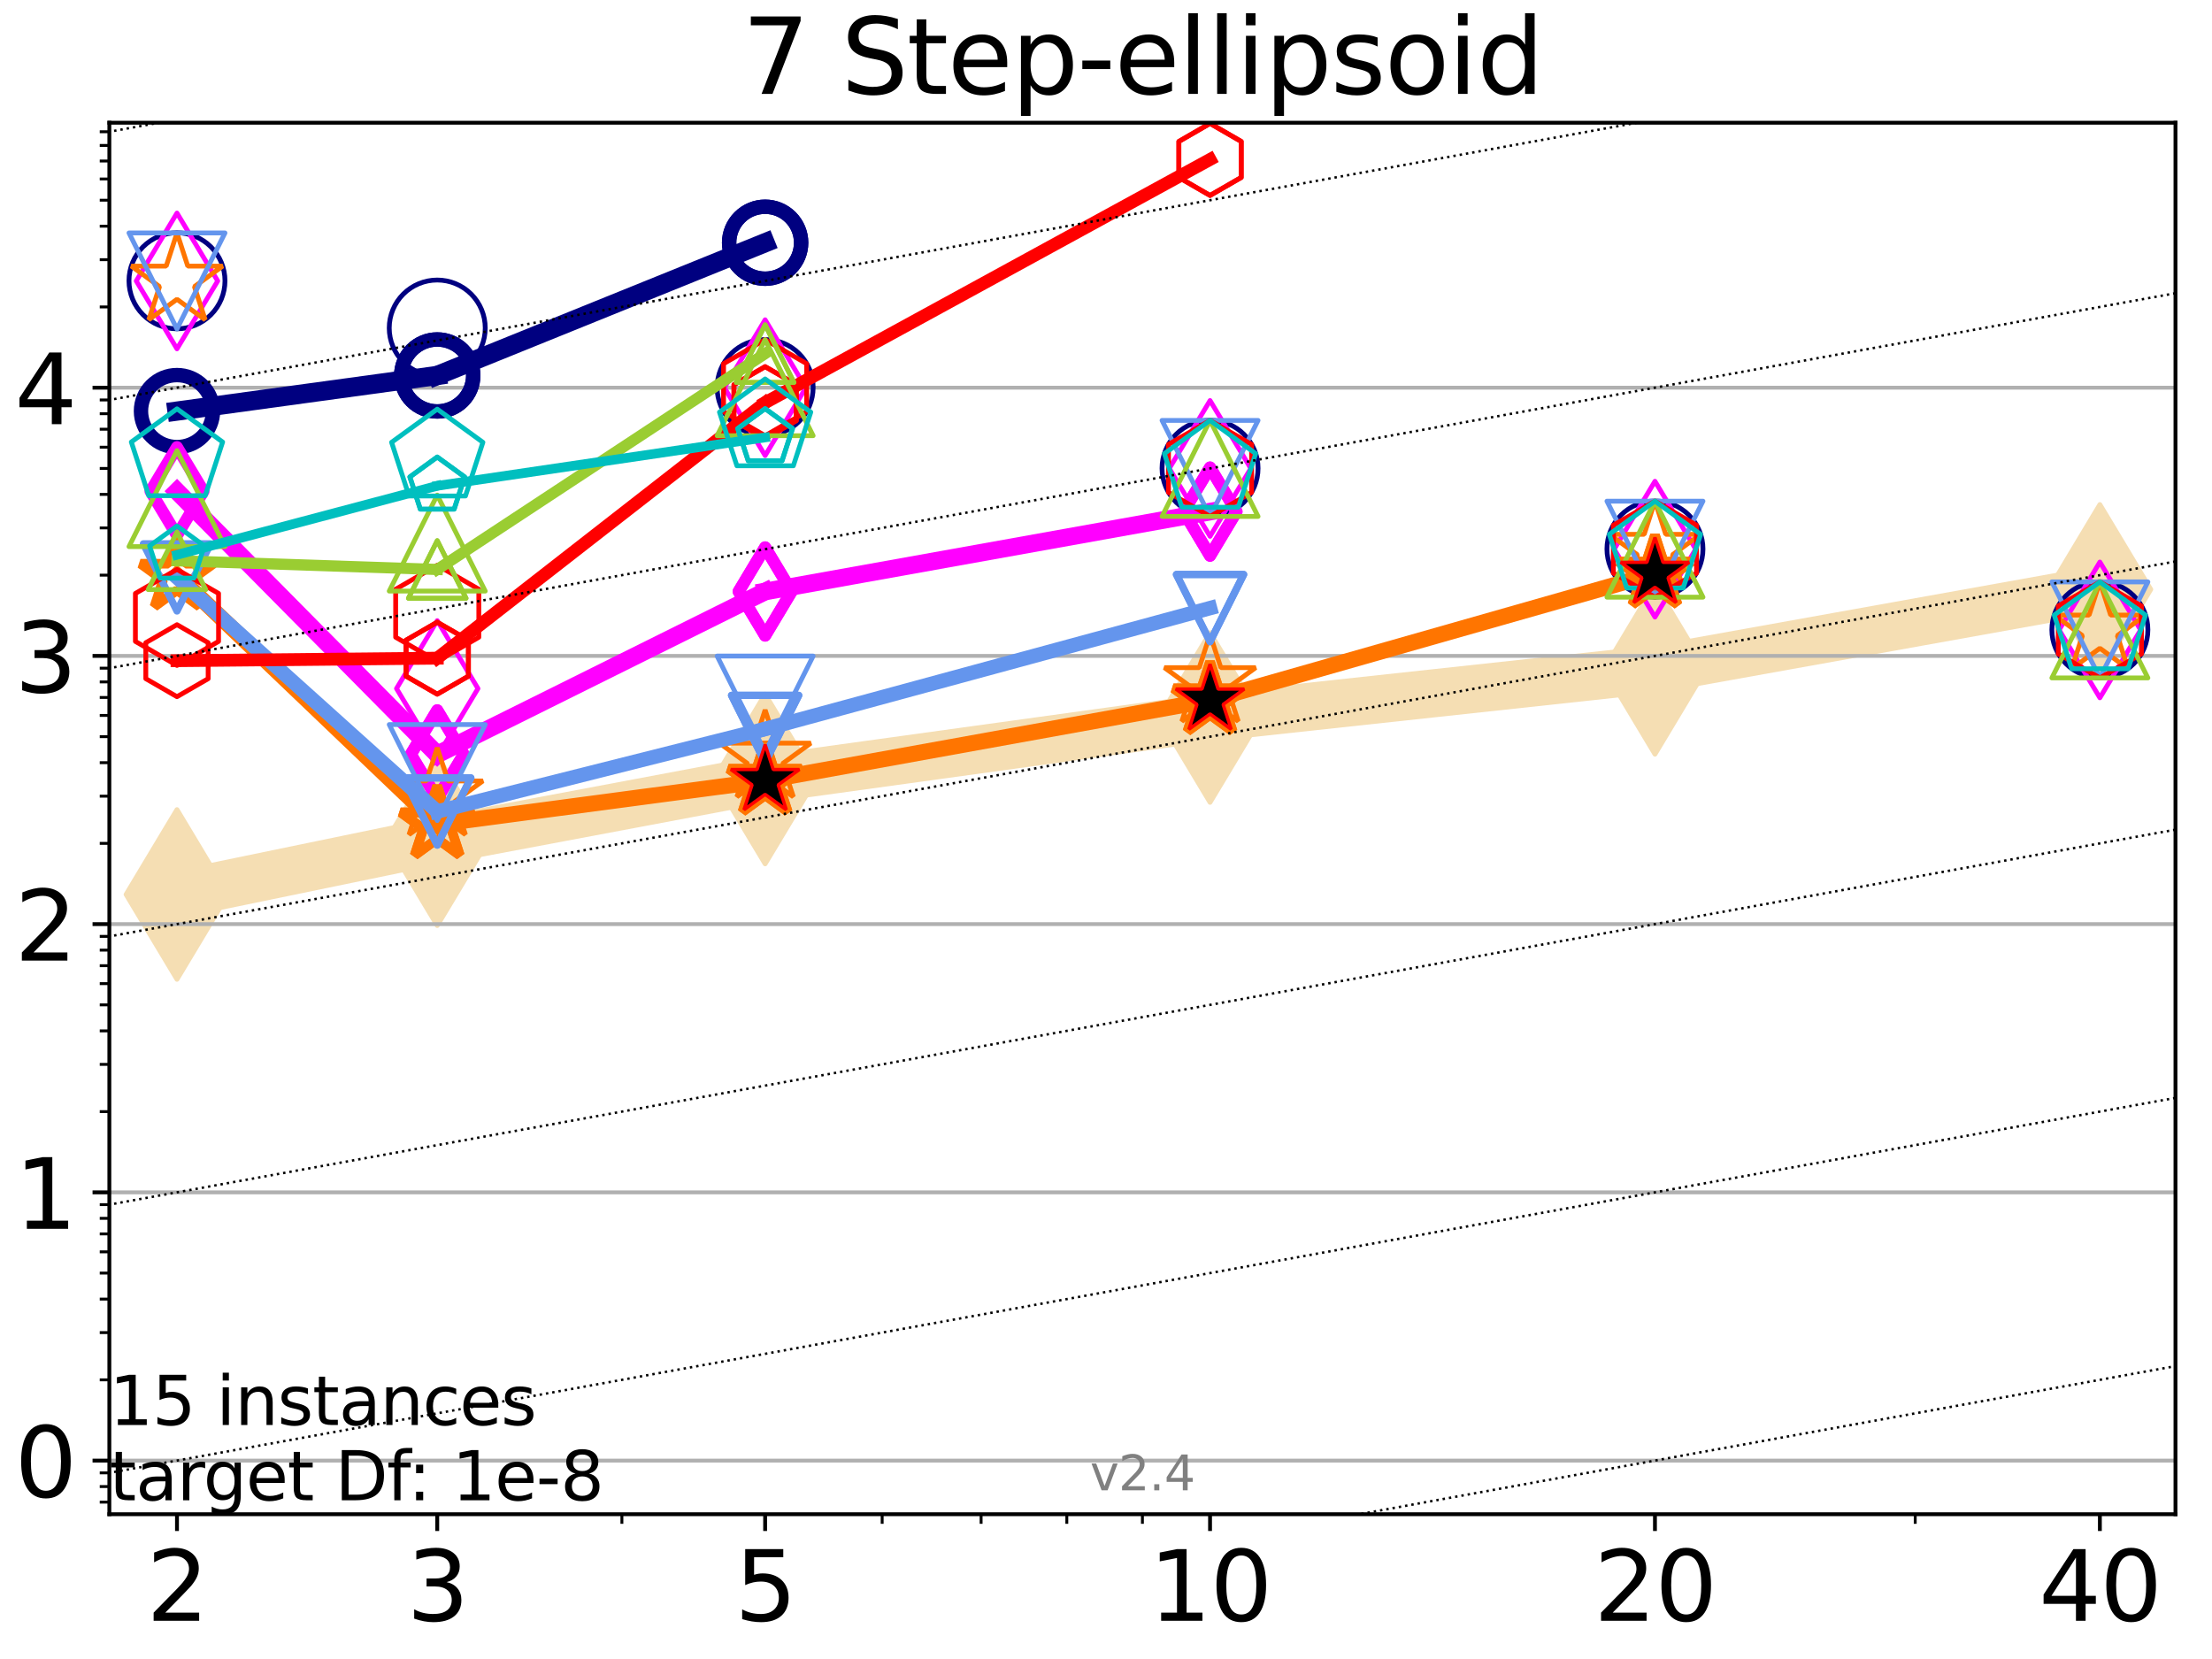<?xml version="1.0" encoding="utf-8" standalone="no"?>
<!DOCTYPE svg PUBLIC "-//W3C//DTD SVG 1.1//EN"
  "http://www.w3.org/Graphics/SVG/1.1/DTD/svg11.dtd">
<svg height="345.6pt" version="1.1" viewBox="0 0 460.8 345.6" width="460.8pt" xmlns="http://www.w3.org/2000/svg" xmlns:xlink="http://www.w3.org/1999/xlink">
 <defs>
  <style type="text/css">*{stroke-linecap:butt;stroke-linejoin:round;}</style>
 </defs>
 <g id="figure_1">
  <g id="patch_1">
   <path d="M 0 345.6 
L 460.8 345.6 
L 460.8 0 
L 0 0 
z
" style="fill:#ffffff;"/>
  </g>
  <g id="axes_1">
   <g id="patch_2">
    <path d="M 22.78 315.44 
L 453.192 315.44 
L 453.192 25.56 
L 22.78 25.56 
z
" style="fill:#ffffff;"/>
   </g>
   <g id="line2d_1">
    <path clip-path="url(#p36bd427802)" d="M 36.868 186.334 
L 91.085 175.133 
L 159.39 162.28 
L 252.074 149.47 
L 344.758 139.434 
L 437.443 122.782 
" style="fill:none;stroke:#f5deb3;stroke-linecap:square;stroke-width:10;"/>
    <defs>
     <path d="M 0 17.678 
L 10.607 0 
L 0 -17.678 
L -10.607 0 
z
" id="mf44d9abe3f" style="stroke:#f5deb3;stroke-linejoin:miter;"/>
    </defs>
    <g clip-path="url(#p36bd427802)">
     <use style="fill:#f5deb3;stroke:#f5deb3;stroke-linejoin:miter;" x="36.868" xlink:href="#mf44d9abe3f" y="186.334"/>
     <use style="fill:#f5deb3;stroke:#f5deb3;stroke-linejoin:miter;" x="91.085" xlink:href="#mf44d9abe3f" y="175.133"/>
     <use style="fill:#f5deb3;stroke:#f5deb3;stroke-linejoin:miter;" x="159.39" xlink:href="#mf44d9abe3f" y="162.28"/>
     <use style="fill:#f5deb3;stroke:#f5deb3;stroke-linejoin:miter;" x="252.074" xlink:href="#mf44d9abe3f" y="149.47"/>
     <use style="fill:#f5deb3;stroke:#f5deb3;stroke-linejoin:miter;" x="344.758" xlink:href="#mf44d9abe3f" y="139.434"/>
     <use style="fill:#f5deb3;stroke:#f5deb3;stroke-linejoin:miter;" x="437.443" xlink:href="#mf44d9abe3f" y="122.782"/>
    </g>
   </g>
   <g id="matplotlib.axis_1">
    <g id="xtick_1">
     <g id="line2d_2">
      <defs>
       <path d="M 0 0 
L 0 3.5 
" id="m2dd25ba9e4" style="stroke:#000000;stroke-width:0.8;"/>
      </defs>
      <g>
       <use style="stroke:#000000;stroke-width:0.8;" x="36.868" xlink:href="#m2dd25ba9e4" y="315.44"/>
      </g>
     </g>
     <g id="text_1">
      <!-- 2 -->
      <g transform="translate(30.506 337.637)scale(0.2 -0.2)">
       <defs>
        <path d="M 1228 531 
L 3431 531 
L 3431 0 
L 469 0 
L 469 531 
Q 828 903 1448 1529 
Q 2069 2156 2228 2338 
Q 2531 2678 2651 2914 
Q 2772 3150 2772 3378 
Q 2772 3750 2511 3984 
Q 2250 4219 1831 4219 
Q 1534 4219 1204 4116 
Q 875 4013 500 3803 
L 500 4441 
Q 881 4594 1212 4672 
Q 1544 4750 1819 4750 
Q 2544 4750 2975 4387 
Q 3406 4025 3406 3419 
Q 3406 3131 3298 2873 
Q 3191 2616 2906 2266 
Q 2828 2175 2409 1742 
Q 1991 1309 1228 531 
z
" id="DejaVuSans-32" transform="scale(0.016)"/>
       </defs>
       <use xlink:href="#DejaVuSans-32"/>
      </g>
     </g>
    </g>
    <g id="xtick_2">
     <g id="line2d_3">
      <g>
       <use style="stroke:#000000;stroke-width:0.8;" x="91.085" xlink:href="#m2dd25ba9e4" y="315.44"/>
      </g>
     </g>
     <g id="text_2">
      <!-- 3 -->
      <g transform="translate(84.723 337.637)scale(0.2 -0.2)">
       <defs>
        <path d="M 2597 2516 
Q 3050 2419 3304 2112 
Q 3559 1806 3559 1356 
Q 3559 666 3084 287 
Q 2609 -91 1734 -91 
Q 1441 -91 1130 -33 
Q 819 25 488 141 
L 488 750 
Q 750 597 1062 519 
Q 1375 441 1716 441 
Q 2309 441 2620 675 
Q 2931 909 2931 1356 
Q 2931 1769 2642 2001 
Q 2353 2234 1838 2234 
L 1294 2234 
L 1294 2753 
L 1863 2753 
Q 2328 2753 2575 2939 
Q 2822 3125 2822 3475 
Q 2822 3834 2567 4026 
Q 2313 4219 1838 4219 
Q 1578 4219 1281 4162 
Q 984 4106 628 3988 
L 628 4550 
Q 988 4650 1302 4700 
Q 1616 4750 1894 4750 
Q 2613 4750 3031 4423 
Q 3450 4097 3450 3541 
Q 3450 3153 3228 2886 
Q 3006 2619 2597 2516 
z
" id="DejaVuSans-33" transform="scale(0.016)"/>
       </defs>
       <use xlink:href="#DejaVuSans-33"/>
      </g>
     </g>
    </g>
    <g id="xtick_3">
     <g id="line2d_4">
      <g>
       <use style="stroke:#000000;stroke-width:0.8;" x="159.39" xlink:href="#m2dd25ba9e4" y="315.44"/>
      </g>
     </g>
     <g id="text_3">
      <!-- 5 -->
      <g transform="translate(153.028 337.637)scale(0.2 -0.2)">
       <defs>
        <path d="M 691 4666 
L 3169 4666 
L 3169 4134 
L 1269 4134 
L 1269 2991 
Q 1406 3038 1543 3061 
Q 1681 3084 1819 3084 
Q 2600 3084 3056 2656 
Q 3513 2228 3513 1497 
Q 3513 744 3044 326 
Q 2575 -91 1722 -91 
Q 1428 -91 1123 -41 
Q 819 9 494 109 
L 494 744 
Q 775 591 1075 516 
Q 1375 441 1709 441 
Q 2250 441 2565 725 
Q 2881 1009 2881 1497 
Q 2881 1984 2565 2268 
Q 2250 2553 1709 2553 
Q 1456 2553 1204 2497 
Q 953 2441 691 2322 
L 691 4666 
z
" id="DejaVuSans-35" transform="scale(0.016)"/>
       </defs>
       <use xlink:href="#DejaVuSans-35"/>
      </g>
     </g>
    </g>
    <g id="xtick_4">
     <g id="line2d_5">
      <g>
       <use style="stroke:#000000;stroke-width:0.8;" x="252.074" xlink:href="#m2dd25ba9e4" y="315.44"/>
      </g>
     </g>
     <g id="text_4">
      <!-- 10 -->
      <g transform="translate(239.349 337.637)scale(0.2 -0.2)">
       <defs>
        <path d="M 794 531 
L 1825 531 
L 1825 4091 
L 703 3866 
L 703 4441 
L 1819 4666 
L 2450 4666 
L 2450 531 
L 3481 531 
L 3481 0 
L 794 0 
L 794 531 
z
" id="DejaVuSans-31" transform="scale(0.016)"/>
        <path d="M 2034 4250 
Q 1547 4250 1301 3770 
Q 1056 3291 1056 2328 
Q 1056 1369 1301 889 
Q 1547 409 2034 409 
Q 2525 409 2770 889 
Q 3016 1369 3016 2328 
Q 3016 3291 2770 3770 
Q 2525 4250 2034 4250 
z
M 2034 4750 
Q 2819 4750 3233 4129 
Q 3647 3509 3647 2328 
Q 3647 1150 3233 529 
Q 2819 -91 2034 -91 
Q 1250 -91 836 529 
Q 422 1150 422 2328 
Q 422 3509 836 4129 
Q 1250 4750 2034 4750 
z
" id="DejaVuSans-30" transform="scale(0.016)"/>
       </defs>
       <use xlink:href="#DejaVuSans-31"/>
       <use x="63.623" xlink:href="#DejaVuSans-30"/>
      </g>
     </g>
    </g>
    <g id="xtick_5">
     <g id="line2d_6">
      <g>
       <use style="stroke:#000000;stroke-width:0.8;" x="344.758" xlink:href="#m2dd25ba9e4" y="315.44"/>
      </g>
     </g>
     <g id="text_5">
      <!-- 20 -->
      <g transform="translate(332.033 337.637)scale(0.2 -0.2)">
       <use xlink:href="#DejaVuSans-32"/>
       <use x="63.623" xlink:href="#DejaVuSans-30"/>
      </g>
     </g>
    </g>
    <g id="xtick_6">
     <g id="line2d_7">
      <g>
       <use style="stroke:#000000;stroke-width:0.8;" x="437.443" xlink:href="#m2dd25ba9e4" y="315.44"/>
      </g>
     </g>
     <g id="text_6">
      <!-- 40 -->
      <g transform="translate(424.718 337.637)scale(0.2 -0.2)">
       <defs>
        <path d="M 2419 4116 
L 825 1625 
L 2419 1625 
L 2419 4116 
z
M 2253 4666 
L 3047 4666 
L 3047 1625 
L 3713 1625 
L 3713 1100 
L 3047 1100 
L 3047 0 
L 2419 0 
L 2419 1100 
L 313 1100 
L 313 1709 
L 2253 4666 
z
" id="DejaVuSans-34" transform="scale(0.016)"/>
       </defs>
       <use xlink:href="#DejaVuSans-34"/>
       <use x="63.623" xlink:href="#DejaVuSans-30"/>
      </g>
     </g>
    </g>
    <g id="xtick_7">
     <g id="line2d_8">
      <defs>
       <path d="M 0 0 
L 0 2 
" id="m6c911f54d9" style="stroke:#000000;stroke-width:0.6;"/>
      </defs>
      <g>
       <use style="stroke:#000000;stroke-width:0.6;" x="129.552" xlink:href="#m6c911f54d9" y="315.44"/>
      </g>
     </g>
    </g>
    <g id="xtick_8">
     <g id="line2d_9">
      <g>
       <use style="stroke:#000000;stroke-width:0.6;" x="183.769" xlink:href="#m6c911f54d9" y="315.44"/>
      </g>
     </g>
    </g>
    <g id="xtick_9">
     <g id="line2d_10">
      <g>
       <use style="stroke:#000000;stroke-width:0.6;" x="204.381" xlink:href="#m6c911f54d9" y="315.44"/>
      </g>
     </g>
    </g>
    <g id="xtick_10">
     <g id="line2d_11">
      <g>
       <use style="stroke:#000000;stroke-width:0.6;" x="222.237" xlink:href="#m6c911f54d9" y="315.44"/>
      </g>
     </g>
    </g>
    <g id="xtick_11">
     <g id="line2d_12">
      <g>
       <use style="stroke:#000000;stroke-width:0.6;" x="237.986" xlink:href="#m6c911f54d9" y="315.44"/>
      </g>
     </g>
    </g>
    <g id="xtick_12">
     <g id="line2d_13">
      <g>
       <use style="stroke:#000000;stroke-width:0.6;" x="398.975" xlink:href="#m6c911f54d9" y="315.44"/>
      </g>
     </g>
    </g>
   </g>
   <g id="matplotlib.axis_2">
    <g id="ytick_1">
     <g id="line2d_14">
      <path clip-path="url(#p36bd427802)" d="M 22.78 304.265 
L 453.192 304.265 
" style="fill:none;stroke:#b0b0b0;stroke-linecap:square;stroke-width:0.8;"/>
     </g>
     <g id="line2d_15">
      <defs>
       <path d="M 0 0 
L -3.5 0 
" id="m7ef6a3d581" style="stroke:#000000;stroke-width:0.8;"/>
      </defs>
      <g>
       <use style="stroke:#000000;stroke-width:0.8;" x="22.78" xlink:href="#m7ef6a3d581" y="304.265"/>
      </g>
     </g>
     <g id="text_7">
      <!-- 0 -->
      <g transform="translate(3.055 311.863)scale(0.2 -0.2)">
       <use xlink:href="#DejaVuSans-30"/>
      </g>
     </g>
    </g>
    <g id="ytick_2">
     <g id="line2d_16">
      <path clip-path="url(#p36bd427802)" d="M 22.78 248.389 
L 453.192 248.389 
" style="fill:none;stroke:#b0b0b0;stroke-linecap:square;stroke-width:0.8;"/>
     </g>
     <g id="line2d_17">
      <g>
       <use style="stroke:#000000;stroke-width:0.8;" x="22.78" xlink:href="#m7ef6a3d581" y="248.389"/>
      </g>
     </g>
     <g id="text_8">
      <!-- 1 -->
      <g transform="translate(3.055 255.987)scale(0.2 -0.2)">
       <use xlink:href="#DejaVuSans-31"/>
      </g>
     </g>
    </g>
    <g id="ytick_3">
     <g id="line2d_18">
      <path clip-path="url(#p36bd427802)" d="M 22.78 192.513 
L 453.192 192.513 
" style="fill:none;stroke:#b0b0b0;stroke-linecap:square;stroke-width:0.8;"/>
     </g>
     <g id="line2d_19">
      <g>
       <use style="stroke:#000000;stroke-width:0.8;" x="22.78" xlink:href="#m7ef6a3d581" y="192.513"/>
      </g>
     </g>
     <g id="text_9">
      <!-- 2 -->
      <g transform="translate(3.055 200.112)scale(0.2 -0.2)">
       <use xlink:href="#DejaVuSans-32"/>
      </g>
     </g>
    </g>
    <g id="ytick_4">
     <g id="line2d_20">
      <path clip-path="url(#p36bd427802)" d="M 22.78 136.637 
L 453.192 136.637 
" style="fill:none;stroke:#b0b0b0;stroke-linecap:square;stroke-width:0.8;"/>
     </g>
     <g id="line2d_21">
      <g>
       <use style="stroke:#000000;stroke-width:0.8;" x="22.78" xlink:href="#m7ef6a3d581" y="136.637"/>
      </g>
     </g>
     <g id="text_10">
      <!-- 3 -->
      <g transform="translate(3.055 144.236)scale(0.2 -0.2)">
       <use xlink:href="#DejaVuSans-33"/>
      </g>
     </g>
    </g>
    <g id="ytick_5">
     <g id="line2d_22">
      <path clip-path="url(#p36bd427802)" d="M 22.78 80.762 
L 453.192 80.762 
" style="fill:none;stroke:#b0b0b0;stroke-linecap:square;stroke-width:0.8;"/>
     </g>
     <g id="line2d_23">
      <g>
       <use style="stroke:#000000;stroke-width:0.8;" x="22.78" xlink:href="#m7ef6a3d581" y="80.762"/>
      </g>
     </g>
     <g id="text_11">
      <!-- 4 -->
      <g transform="translate(3.055 88.36)scale(0.2 -0.2)">
       <use xlink:href="#DejaVuSans-34"/>
      </g>
     </g>
    </g>
    <g id="ytick_6">
     <g id="line2d_24">
      <defs>
       <path d="M 0 0 
L -2 0 
" id="ma5fe0ae53a" style="stroke:#000000;stroke-width:0.6;"/>
      </defs>
      <g>
       <use style="stroke:#000000;stroke-width:0.6;" x="22.78" xlink:href="#ma5fe0ae53a" y="312.92"/>
      </g>
     </g>
    </g>
    <g id="ytick_7">
     <g id="line2d_25">
      <g>
       <use style="stroke:#000000;stroke-width:0.6;" x="22.78" xlink:href="#ma5fe0ae53a" y="309.68"/>
      </g>
     </g>
    </g>
    <g id="ytick_8">
     <g id="line2d_26">
      <g>
       <use style="stroke:#000000;stroke-width:0.6;" x="22.78" xlink:href="#ma5fe0ae53a" y="306.822"/>
      </g>
     </g>
    </g>
    <g id="ytick_9">
     <g id="line2d_27">
      <g>
       <use style="stroke:#000000;stroke-width:0.6;" x="22.78" xlink:href="#ma5fe0ae53a" y="287.445"/>
      </g>
     </g>
    </g>
    <g id="ytick_10">
     <g id="line2d_28">
      <g>
       <use style="stroke:#000000;stroke-width:0.6;" x="22.78" xlink:href="#ma5fe0ae53a" y="277.605"/>
      </g>
     </g>
    </g>
    <g id="ytick_11">
     <g id="line2d_29">
      <g>
       <use style="stroke:#000000;stroke-width:0.6;" x="22.78" xlink:href="#ma5fe0ae53a" y="270.624"/>
      </g>
     </g>
    </g>
    <g id="ytick_12">
     <g id="line2d_30">
      <g>
       <use style="stroke:#000000;stroke-width:0.6;" x="22.78" xlink:href="#ma5fe0ae53a" y="265.209"/>
      </g>
     </g>
    </g>
    <g id="ytick_13">
     <g id="line2d_31">
      <g>
       <use style="stroke:#000000;stroke-width:0.6;" x="22.78" xlink:href="#ma5fe0ae53a" y="260.785"/>
      </g>
     </g>
    </g>
    <g id="ytick_14">
     <g id="line2d_32">
      <g>
       <use style="stroke:#000000;stroke-width:0.6;" x="22.78" xlink:href="#ma5fe0ae53a" y="257.044"/>
      </g>
     </g>
    </g>
    <g id="ytick_15">
     <g id="line2d_33">
      <g>
       <use style="stroke:#000000;stroke-width:0.6;" x="22.78" xlink:href="#ma5fe0ae53a" y="253.804"/>
      </g>
     </g>
    </g>
    <g id="ytick_16">
     <g id="line2d_34">
      <g>
       <use style="stroke:#000000;stroke-width:0.6;" x="22.78" xlink:href="#ma5fe0ae53a" y="250.946"/>
      </g>
     </g>
    </g>
    <g id="ytick_17">
     <g id="line2d_35">
      <g>
       <use style="stroke:#000000;stroke-width:0.6;" x="22.78" xlink:href="#ma5fe0ae53a" y="231.569"/>
      </g>
     </g>
    </g>
    <g id="ytick_18">
     <g id="line2d_36">
      <g>
       <use style="stroke:#000000;stroke-width:0.6;" x="22.78" xlink:href="#ma5fe0ae53a" y="221.73"/>
      </g>
     </g>
    </g>
    <g id="ytick_19">
     <g id="line2d_37">
      <g>
       <use style="stroke:#000000;stroke-width:0.6;" x="22.78" xlink:href="#ma5fe0ae53a" y="214.748"/>
      </g>
     </g>
    </g>
    <g id="ytick_20">
     <g id="line2d_38">
      <g>
       <use style="stroke:#000000;stroke-width:0.6;" x="22.78" xlink:href="#ma5fe0ae53a" y="209.334"/>
      </g>
     </g>
    </g>
    <g id="ytick_21">
     <g id="line2d_39">
      <g>
       <use style="stroke:#000000;stroke-width:0.6;" x="22.78" xlink:href="#ma5fe0ae53a" y="204.909"/>
      </g>
     </g>
    </g>
    <g id="ytick_22">
     <g id="line2d_40">
      <g>
       <use style="stroke:#000000;stroke-width:0.6;" x="22.78" xlink:href="#ma5fe0ae53a" y="201.169"/>
      </g>
     </g>
    </g>
    <g id="ytick_23">
     <g id="line2d_41">
      <g>
       <use style="stroke:#000000;stroke-width:0.6;" x="22.78" xlink:href="#ma5fe0ae53a" y="197.928"/>
      </g>
     </g>
    </g>
    <g id="ytick_24">
     <g id="line2d_42">
      <g>
       <use style="stroke:#000000;stroke-width:0.6;" x="22.78" xlink:href="#ma5fe0ae53a" y="195.07"/>
      </g>
     </g>
    </g>
    <g id="ytick_25">
     <g id="line2d_43">
      <g>
       <use style="stroke:#000000;stroke-width:0.6;" x="22.78" xlink:href="#ma5fe0ae53a" y="175.693"/>
      </g>
     </g>
    </g>
    <g id="ytick_26">
     <g id="line2d_44">
      <g>
       <use style="stroke:#000000;stroke-width:0.6;" x="22.78" xlink:href="#ma5fe0ae53a" y="165.854"/>
      </g>
     </g>
    </g>
    <g id="ytick_27">
     <g id="line2d_45">
      <g>
       <use style="stroke:#000000;stroke-width:0.6;" x="22.78" xlink:href="#ma5fe0ae53a" y="158.873"/>
      </g>
     </g>
    </g>
    <g id="ytick_28">
     <g id="line2d_46">
      <g>
       <use style="stroke:#000000;stroke-width:0.6;" x="22.78" xlink:href="#ma5fe0ae53a" y="153.458"/>
      </g>
     </g>
    </g>
    <g id="ytick_29">
     <g id="line2d_47">
      <g>
       <use style="stroke:#000000;stroke-width:0.6;" x="22.78" xlink:href="#ma5fe0ae53a" y="149.033"/>
      </g>
     </g>
    </g>
    <g id="ytick_30">
     <g id="line2d_48">
      <g>
       <use style="stroke:#000000;stroke-width:0.6;" x="22.78" xlink:href="#ma5fe0ae53a" y="145.293"/>
      </g>
     </g>
    </g>
    <g id="ytick_31">
     <g id="line2d_49">
      <g>
       <use style="stroke:#000000;stroke-width:0.6;" x="22.78" xlink:href="#ma5fe0ae53a" y="142.052"/>
      </g>
     </g>
    </g>
    <g id="ytick_32">
     <g id="line2d_50">
      <g>
       <use style="stroke:#000000;stroke-width:0.6;" x="22.78" xlink:href="#ma5fe0ae53a" y="139.194"/>
      </g>
     </g>
    </g>
    <g id="ytick_33">
     <g id="line2d_51">
      <g>
       <use style="stroke:#000000;stroke-width:0.6;" x="22.78" xlink:href="#ma5fe0ae53a" y="119.817"/>
      </g>
     </g>
    </g>
    <g id="ytick_34">
     <g id="line2d_52">
      <g>
       <use style="stroke:#000000;stroke-width:0.6;" x="22.78" xlink:href="#ma5fe0ae53a" y="109.978"/>
      </g>
     </g>
    </g>
    <g id="ytick_35">
     <g id="line2d_53">
      <g>
       <use style="stroke:#000000;stroke-width:0.6;" x="22.78" xlink:href="#ma5fe0ae53a" y="102.997"/>
      </g>
     </g>
    </g>
    <g id="ytick_36">
     <g id="line2d_54">
      <g>
       <use style="stroke:#000000;stroke-width:0.6;" x="22.78" xlink:href="#ma5fe0ae53a" y="97.582"/>
      </g>
     </g>
    </g>
    <g id="ytick_37">
     <g id="line2d_55">
      <g>
       <use style="stroke:#000000;stroke-width:0.6;" x="22.78" xlink:href="#ma5fe0ae53a" y="93.158"/>
      </g>
     </g>
    </g>
    <g id="ytick_38">
     <g id="line2d_56">
      <g>
       <use style="stroke:#000000;stroke-width:0.6;" x="22.78" xlink:href="#ma5fe0ae53a" y="89.417"/>
      </g>
     </g>
    </g>
    <g id="ytick_39">
     <g id="line2d_57">
      <g>
       <use style="stroke:#000000;stroke-width:0.6;" x="22.78" xlink:href="#ma5fe0ae53a" y="86.177"/>
      </g>
     </g>
    </g>
    <g id="ytick_40">
     <g id="line2d_58">
      <g>
       <use style="stroke:#000000;stroke-width:0.6;" x="22.78" xlink:href="#ma5fe0ae53a" y="83.318"/>
      </g>
     </g>
    </g>
    <g id="ytick_41">
     <g id="line2d_59">
      <g>
       <use style="stroke:#000000;stroke-width:0.6;" x="22.78" xlink:href="#ma5fe0ae53a" y="63.941"/>
      </g>
     </g>
    </g>
    <g id="ytick_42">
     <g id="line2d_60">
      <g>
       <use style="stroke:#000000;stroke-width:0.6;" x="22.78" xlink:href="#ma5fe0ae53a" y="54.102"/>
      </g>
     </g>
    </g>
    <g id="ytick_43">
     <g id="line2d_61">
      <g>
       <use style="stroke:#000000;stroke-width:0.6;" x="22.78" xlink:href="#ma5fe0ae53a" y="47.121"/>
      </g>
     </g>
    </g>
    <g id="ytick_44">
     <g id="line2d_62">
      <g>
       <use style="stroke:#000000;stroke-width:0.6;" x="22.78" xlink:href="#ma5fe0ae53a" y="41.706"/>
      </g>
     </g>
    </g>
    <g id="ytick_45">
     <g id="line2d_63">
      <g>
       <use style="stroke:#000000;stroke-width:0.6;" x="22.78" xlink:href="#ma5fe0ae53a" y="37.282"/>
      </g>
     </g>
    </g>
    <g id="ytick_46">
     <g id="line2d_64">
      <g>
       <use style="stroke:#000000;stroke-width:0.6;" x="22.78" xlink:href="#ma5fe0ae53a" y="33.541"/>
      </g>
     </g>
    </g>
    <g id="ytick_47">
     <g id="line2d_65">
      <g>
       <use style="stroke:#000000;stroke-width:0.6;" x="22.78" xlink:href="#ma5fe0ae53a" y="30.301"/>
      </g>
     </g>
    </g>
    <g id="ytick_48">
     <g id="line2d_66">
      <g>
       <use style="stroke:#000000;stroke-width:0.6;" x="22.78" xlink:href="#ma5fe0ae53a" y="27.443"/>
      </g>
     </g>
    </g>
   </g>
   <g id="line2d_67">
    <path clip-path="url(#p36bd427802)" d="M 36.868 85.637 
L 91.085 78.216 
" style="fill:none;stroke:#000080;stroke-linecap:square;stroke-width:4;"/>
    <defs>
     <path d="M 0 7.5 
C 1.989 7.5 3.897 6.71 5.303 5.303 
C 6.71 3.897 7.5 1.989 7.5 0 
C 7.5 -1.989 6.71 -3.897 5.303 -5.303 
C 3.897 -6.71 1.989 -7.5 0 -7.5 
C -1.989 -7.5 -3.897 -6.71 -5.303 -5.303 
C -6.71 -3.897 -7.5 -1.989 -7.5 0 
C -7.5 1.989 -6.71 3.897 -5.303 5.303 
C -3.897 6.71 -1.989 7.5 0 7.5 
z
" id="mb3ee2d0a59" style="stroke:#000080;stroke-width:3;"/>
    </defs>
    <g clip-path="url(#p36bd427802)">
     <use style="fill-opacity:0;stroke:#000080;stroke-width:3;" x="36.868" xlink:href="#mb3ee2d0a59" y="85.637"/>
     <use style="fill-opacity:0;stroke:#000080;stroke-width:3;" x="91.085" xlink:href="#mb3ee2d0a59" y="78.216"/>
    </g>
   </g>
   <g id="line2d_68">
    <path clip-path="url(#p36bd427802)" d="M 91.085 78.216 
L 159.39 50.566 
" style="fill:none;stroke:#000080;stroke-linecap:square;stroke-width:4;"/>
    <g clip-path="url(#p36bd427802)">
     <use style="fill-opacity:0;stroke:#000080;stroke-width:3;" x="91.085" xlink:href="#mb3ee2d0a59" y="78.216"/>
     <use style="fill-opacity:0;stroke:#000080;stroke-width:3;" x="159.39" xlink:href="#mb3ee2d0a59" y="50.566"/>
    </g>
   </g>
   <g id="line2d_69">
    <path clip-path="url(#p36bd427802)" d="M 159.39 50.566 
" style="fill:none;stroke:#000080;stroke-linecap:square;stroke-width:4;"/>
    <g clip-path="url(#p36bd427802)">
     <use style="fill-opacity:0;stroke:#000080;stroke-width:3;" x="159.39" xlink:href="#mb3ee2d0a59" y="50.566"/>
    </g>
   </g>
   <g id="line2d_70"/>
   <g id="line2d_71">
    <defs>
     <path d="M 0 10 
C 2.652 10 5.196 8.946 7.071 7.071 
C 8.946 5.196 10 2.652 10 0 
C 10 -2.652 8.946 -5.196 7.071 -7.071 
C 5.196 -8.946 2.652 -10 0 -10 
C -2.652 -10 -5.196 -8.946 -7.071 -7.071 
C -8.946 -5.196 -10 -2.652 -10 0 
C -10 2.652 -8.946 5.196 -7.071 7.071 
C -5.196 8.946 -2.652 10 0 10 
z
" id="mecc1295c54" style="stroke:#000080;"/>
    </defs>
    <g clip-path="url(#p36bd427802)">
     <use style="fill-opacity:0;stroke:#000080;" x="36.868" xlink:href="#mecc1295c54" y="58.495"/>
     <use style="fill-opacity:0;stroke:#000080;" x="91.085" xlink:href="#mecc1295c54" y="68.335"/>
     <use style="fill-opacity:0;stroke:#000080;" x="159.39" xlink:href="#mecc1295c54" y="80.731"/>
     <use style="fill-opacity:0;stroke:#000080;" x="252.074" xlink:href="#mecc1295c54" y="97.551"/>
     <use style="fill-opacity:0;stroke:#000080;" x="344.758" xlink:href="#mecc1295c54" y="114.371"/>
     <use style="fill-opacity:0;stroke:#000080;" x="437.443" xlink:href="#mecc1295c54" y="131.191"/>
    </g>
   </g>
   <g id="line2d_72">
    <path clip-path="url(#p36bd427802)" d="M 36.868 102.337 
L 91.085 157.16 
" style="fill:none;stroke:#ff00ff;stroke-linecap:square;stroke-width:3.667;"/>
    <defs>
     <path d="M 0 9.192 
L 5.515 0 
L 0 -9.192 
L -5.515 0 
z
" id="m2e50b5c498" style="stroke:#ff00ff;stroke-linejoin:miter;stroke-width:2.5;"/>
    </defs>
    <g clip-path="url(#p36bd427802)">
     <use style="fill-opacity:0;stroke:#ff00ff;stroke-linejoin:miter;stroke-width:2.5;" x="36.868" xlink:href="#m2e50b5c498" y="102.337"/>
     <use style="fill-opacity:0;stroke:#ff00ff;stroke-linejoin:miter;stroke-width:2.5;" x="91.085" xlink:href="#m2e50b5c498" y="157.16"/>
    </g>
   </g>
   <g id="line2d_73">
    <path clip-path="url(#p36bd427802)" d="M 91.085 157.16 
L 159.39 123.217 
" style="fill:none;stroke:#ff00ff;stroke-linecap:square;stroke-width:3.667;"/>
    <g clip-path="url(#p36bd427802)">
     <use style="fill-opacity:0;stroke:#ff00ff;stroke-linejoin:miter;stroke-width:2.5;" x="91.085" xlink:href="#m2e50b5c498" y="157.16"/>
     <use style="fill-opacity:0;stroke:#ff00ff;stroke-linejoin:miter;stroke-width:2.5;" x="159.39" xlink:href="#m2e50b5c498" y="123.217"/>
    </g>
   </g>
   <g id="line2d_74">
    <path clip-path="url(#p36bd427802)" d="M 159.39 123.217 
L 252.074 106.578 
" style="fill:none;stroke:#ff00ff;stroke-linecap:square;stroke-width:3.667;"/>
    <g clip-path="url(#p36bd427802)">
     <use style="fill-opacity:0;stroke:#ff00ff;stroke-linejoin:miter;stroke-width:2.5;" x="159.39" xlink:href="#m2e50b5c498" y="123.217"/>
     <use style="fill-opacity:0;stroke:#ff00ff;stroke-linejoin:miter;stroke-width:2.5;" x="252.074" xlink:href="#m2e50b5c498" y="106.578"/>
    </g>
   </g>
   <g id="line2d_75">
    <path clip-path="url(#p36bd427802)" d="M 252.074 106.578 
" style="fill:none;stroke:#ff00ff;stroke-linecap:square;stroke-width:3.667;"/>
    <g clip-path="url(#p36bd427802)">
     <use style="fill-opacity:0;stroke:#ff00ff;stroke-linejoin:miter;stroke-width:2.5;" x="252.074" xlink:href="#m2e50b5c498" y="106.578"/>
    </g>
   </g>
   <g id="line2d_76"/>
   <g id="line2d_77">
    <defs>
     <path d="M 0 14.142 
L 8.485 0 
L 0 -14.142 
L -8.485 0 
z
" id="m18628e9a63" style="stroke:#ff00ff;stroke-linejoin:miter;"/>
    </defs>
    <g clip-path="url(#p36bd427802)">
     <use style="fill-opacity:0;stroke:#ff00ff;stroke-linejoin:miter;" x="36.868" xlink:href="#m18628e9a63" y="58.526"/>
     <use style="fill-opacity:0;stroke:#ff00ff;stroke-linejoin:miter;" x="91.085" xlink:href="#m18628e9a63" y="143.436"/>
     <use style="fill-opacity:0;stroke:#ff00ff;stroke-linejoin:miter;" x="159.39" xlink:href="#m18628e9a63" y="80.762"/>
     <use style="fill-opacity:0;stroke:#ff00ff;stroke-linejoin:miter;" x="252.074" xlink:href="#m18628e9a63" y="97.582"/>
     <use style="fill-opacity:0;stroke:#ff00ff;stroke-linejoin:miter;" x="344.758" xlink:href="#m18628e9a63" y="114.402"/>
     <use style="fill-opacity:0;stroke:#ff00ff;stroke-linejoin:miter;" x="437.443" xlink:href="#m18628e9a63" y="131.223"/>
    </g>
   </g>
   <g id="line2d_78">
    <path clip-path="url(#p36bd427802)" d="M 36.868 119.903 
L 91.085 171.702 
" style="fill:none;stroke:#ff7500;stroke-linecap:square;stroke-width:3.333;"/>
    <defs>
     <path d="M 0 -8 
L -1.796 -2.472 
L -7.608 -2.472 
L -2.906 0.944 
L -4.702 6.472 
L -0 3.056 
L 4.702 6.472 
L 2.906 0.944 
L 7.608 -2.472 
L 1.796 -2.472 
z
" id="m8c7945132b" style="stroke:#ff7500;stroke-linejoin:bevel;stroke-width:2;"/>
    </defs>
    <g clip-path="url(#p36bd427802)">
     <use style="fill-opacity:0;stroke:#ff7500;stroke-linejoin:bevel;stroke-width:2;" x="36.868" xlink:href="#m8c7945132b" y="119.903"/>
     <use style="fill-opacity:0;stroke:#ff7500;stroke-linejoin:bevel;stroke-width:2;" x="91.085" xlink:href="#m8c7945132b" y="171.702"/>
    </g>
   </g>
   <g id="line2d_79">
    <path clip-path="url(#p36bd427802)" d="M 91.085 171.702 
L 159.39 162.619 
" style="fill:none;stroke:#ff7500;stroke-linecap:square;stroke-width:3.333;"/>
    <g clip-path="url(#p36bd427802)">
     <use style="fill-opacity:0;stroke:#ff7500;stroke-linejoin:bevel;stroke-width:2;" x="91.085" xlink:href="#m8c7945132b" y="171.702"/>
     <use style="fill-opacity:0;stroke:#ff7500;stroke-linejoin:bevel;stroke-width:2;" x="159.39" xlink:href="#m8c7945132b" y="162.619"/>
    </g>
   </g>
   <g id="line2d_80">
    <path clip-path="url(#p36bd427802)" d="M 159.39 162.619 
L 252.074 145.86 
" style="fill:none;stroke:#ff7500;stroke-linecap:square;stroke-width:3.333;"/>
    <g clip-path="url(#p36bd427802)">
     <use style="fill-opacity:0;stroke:#ff7500;stroke-linejoin:bevel;stroke-width:2;" x="159.39" xlink:href="#m8c7945132b" y="162.619"/>
     <use style="fill-opacity:0;stroke:#ff7500;stroke-linejoin:bevel;stroke-width:2;" x="252.074" xlink:href="#m8c7945132b" y="145.86"/>
    </g>
   </g>
   <g id="line2d_81">
    <path clip-path="url(#p36bd427802)" d="M 252.074 145.86 
L 344.758 119.471 
" style="fill:none;stroke:#ff7500;stroke-linecap:square;stroke-width:3.333;"/>
    <g clip-path="url(#p36bd427802)">
     <use style="fill-opacity:0;stroke:#ff7500;stroke-linejoin:bevel;stroke-width:2;" x="252.074" xlink:href="#m8c7945132b" y="145.86"/>
     <use style="fill-opacity:0;stroke:#ff7500;stroke-linejoin:bevel;stroke-width:2;" x="344.758" xlink:href="#m8c7945132b" y="119.471"/>
    </g>
   </g>
   <g id="line2d_82">
    <path clip-path="url(#p36bd427802)" d="M 344.758 119.471 
" style="fill:none;stroke:#ff7500;stroke-linecap:square;stroke-width:3.333;"/>
    <g clip-path="url(#p36bd427802)">
     <use style="fill-opacity:0;stroke:#ff7500;stroke-linejoin:bevel;stroke-width:2;" x="344.758" xlink:href="#m8c7945132b" y="119.471"/>
    </g>
   </g>
   <g id="line2d_83"/>
   <g id="line2d_84">
    <defs>
     <path d="M 0 -10 
L -2.245 -3.09 
L -9.511 -3.09 
L -3.633 1.18 
L -5.878 8.09 
L -0 3.82 
L 5.878 8.09 
L 3.633 1.18 
L 9.511 -3.09 
L 2.245 -3.09 
z
" id="mafdf512414" style="stroke:#ff7500;stroke-linejoin:bevel;"/>
    </defs>
    <g clip-path="url(#p36bd427802)">
     <use style="fill-opacity:0;stroke:#ff7500;stroke-linejoin:bevel;" x="36.868" xlink:href="#mafdf512414" y="58.526"/>
     <use style="fill-opacity:0;stroke:#ff7500;stroke-linejoin:bevel;" x="91.085" xlink:href="#mafdf512414" y="165.773"/>
     <use style="fill-opacity:0;stroke:#ff7500;stroke-linejoin:bevel;" x="159.39" xlink:href="#mafdf512414" y="157.898"/>
     <use style="fill-opacity:0;stroke:#ff7500;stroke-linejoin:bevel;" x="252.074" xlink:href="#mafdf512414" y="142.168"/>
     <use style="fill-opacity:0;stroke:#ff7500;stroke-linejoin:bevel;" x="344.758" xlink:href="#mafdf512414" y="114.402"/>
     <use style="fill-opacity:0;stroke:#ff7500;stroke-linejoin:bevel;" x="437.443" xlink:href="#mafdf512414" y="131.223"/>
    </g>
   </g>
   <g id="line2d_85">
    <path clip-path="url(#p36bd427802)" d="M 36.868 120.286 
L 91.085 169.048 
" style="fill:none;stroke:#6495ed;stroke-linecap:square;stroke-width:3;"/>
    <defs>
     <path d="M -0 7 
L 7 -7 
L -7 -7 
z
" id="m372c18823d" style="stroke:#6495ed;stroke-linejoin:miter;stroke-width:1.5;"/>
    </defs>
    <g clip-path="url(#p36bd427802)">
     <use style="fill-opacity:0;stroke:#6495ed;stroke-linejoin:miter;stroke-width:1.5;" x="36.868" xlink:href="#m372c18823d" y="120.286"/>
     <use style="fill-opacity:0;stroke:#6495ed;stroke-linejoin:miter;stroke-width:1.5;" x="91.085" xlink:href="#m372c18823d" y="169.048"/>
    </g>
   </g>
   <g id="line2d_86">
    <path clip-path="url(#p36bd427802)" d="M 91.085 169.048 
L 159.39 151.855 
" style="fill:none;stroke:#6495ed;stroke-linecap:square;stroke-width:3;"/>
    <g clip-path="url(#p36bd427802)">
     <use style="fill-opacity:0;stroke:#6495ed;stroke-linejoin:miter;stroke-width:1.5;" x="91.085" xlink:href="#m372c18823d" y="169.048"/>
     <use style="fill-opacity:0;stroke:#6495ed;stroke-linejoin:miter;stroke-width:1.5;" x="159.39" xlink:href="#m372c18823d" y="151.855"/>
    </g>
   </g>
   <g id="line2d_87">
    <path clip-path="url(#p36bd427802)" d="M 159.39 151.855 
L 252.074 126.676 
" style="fill:none;stroke:#6495ed;stroke-linecap:square;stroke-width:3;"/>
    <g clip-path="url(#p36bd427802)">
     <use style="fill-opacity:0;stroke:#6495ed;stroke-linejoin:miter;stroke-width:1.5;" x="159.39" xlink:href="#m372c18823d" y="151.855"/>
     <use style="fill-opacity:0;stroke:#6495ed;stroke-linejoin:miter;stroke-width:1.5;" x="252.074" xlink:href="#m372c18823d" y="126.676"/>
    </g>
   </g>
   <g id="line2d_88">
    <path clip-path="url(#p36bd427802)" d="M 252.074 126.676 
" style="fill:none;stroke:#6495ed;stroke-linecap:square;stroke-width:3;"/>
    <g clip-path="url(#p36bd427802)">
     <use style="fill-opacity:0;stroke:#6495ed;stroke-linejoin:miter;stroke-width:1.5;" x="252.074" xlink:href="#m372c18823d" y="126.676"/>
    </g>
   </g>
   <g id="line2d_89"/>
   <g id="line2d_90">
    <defs>
     <path d="M -0 10 
L 10 -10 
L -10 -10 
z
" id="m62d416f1cc" style="stroke:#6495ed;stroke-linejoin:miter;"/>
    </defs>
    <g clip-path="url(#p36bd427802)">
     <use style="fill-opacity:0;stroke:#6495ed;stroke-linejoin:miter;" x="36.868" xlink:href="#m62d416f1cc" y="58.526"/>
     <use style="fill-opacity:0;stroke:#6495ed;stroke-linejoin:miter;" x="91.085" xlink:href="#m62d416f1cc" y="160.94"/>
     <use style="fill-opacity:0;stroke:#6495ed;stroke-linejoin:miter;" x="159.39" xlink:href="#m62d416f1cc" y="146.669"/>
     <use style="fill-opacity:0;stroke:#6495ed;stroke-linejoin:miter;" x="252.074" xlink:href="#m62d416f1cc" y="97.582"/>
     <use style="fill-opacity:0;stroke:#6495ed;stroke-linejoin:miter;" x="344.758" xlink:href="#m62d416f1cc" y="114.402"/>
     <use style="fill-opacity:0;stroke:#6495ed;stroke-linejoin:miter;" x="437.443" xlink:href="#m62d416f1cc" y="131.223"/>
    </g>
   </g>
   <g id="line2d_91">
    <path clip-path="url(#p36bd427802)" d="M 36.868 137.634 
L 91.085 137.11 
" style="fill:none;stroke:#ff0000;stroke-linecap:square;stroke-width:2.667;"/>
    <defs>
     <path d="M 0 -7.5 
L -6.495 -3.75 
L -6.495 3.75 
L -0 7.5 
L 6.495 3.75 
L 6.495 -3.75 
z
" id="ma720b2b69a" style="stroke:#ff0000;stroke-linejoin:miter;"/>
    </defs>
    <g clip-path="url(#p36bd427802)">
     <use style="fill-opacity:0;stroke:#ff0000;stroke-linejoin:miter;" x="36.868" xlink:href="#ma720b2b69a" y="137.634"/>
     <use style="fill-opacity:0;stroke:#ff0000;stroke-linejoin:miter;" x="91.085" xlink:href="#ma720b2b69a" y="137.11"/>
    </g>
   </g>
   <g id="line2d_92">
    <path clip-path="url(#p36bd427802)" d="M 91.085 137.11 
L 159.39 83.88 
" style="fill:none;stroke:#ff0000;stroke-linecap:square;stroke-width:2.667;"/>
    <g clip-path="url(#p36bd427802)">
     <use style="fill-opacity:0;stroke:#ff0000;stroke-linejoin:miter;" x="91.085" xlink:href="#ma720b2b69a" y="137.11"/>
     <use style="fill-opacity:0;stroke:#ff0000;stroke-linejoin:miter;" x="159.39" xlink:href="#ma720b2b69a" y="83.88"/>
    </g>
   </g>
   <g id="line2d_93">
    <path clip-path="url(#p36bd427802)" d="M 159.39 83.88 
L 252.074 33.216 
" style="fill:none;stroke:#ff0000;stroke-linecap:square;stroke-width:2.667;"/>
    <g clip-path="url(#p36bd427802)">
     <use style="fill-opacity:0;stroke:#ff0000;stroke-linejoin:miter;" x="159.39" xlink:href="#ma720b2b69a" y="83.88"/>
     <use style="fill-opacity:0;stroke:#ff0000;stroke-linejoin:miter;" x="252.074" xlink:href="#ma720b2b69a" y="33.216"/>
    </g>
   </g>
   <g id="line2d_94">
    <path clip-path="url(#p36bd427802)" d="M 252.074 33.216 
" style="fill:none;stroke:#ff0000;stroke-linecap:square;stroke-width:2.667;"/>
    <g clip-path="url(#p36bd427802)">
     <use style="fill-opacity:0;stroke:#ff0000;stroke-linejoin:miter;" x="252.074" xlink:href="#ma720b2b69a" y="33.216"/>
    </g>
   </g>
   <g id="line2d_95"/>
   <g id="line2d_96">
    <defs>
     <path d="M 0 -10 
L -8.66 -5 
L -8.66 5 
L -0 10 
L 8.66 5 
L 8.66 -5 
z
" id="m237a91e323" style="stroke:#ff0000;stroke-linejoin:miter;"/>
    </defs>
    <g clip-path="url(#p36bd427802)">
     <use style="fill-opacity:0;stroke:#ff0000;stroke-linejoin:miter;" x="36.868" xlink:href="#m237a91e323" y="128.62"/>
     <use style="fill-opacity:0;stroke:#ff0000;stroke-linejoin:miter;" x="91.085" xlink:href="#m237a91e323" y="127.75"/>
     <use style="fill-opacity:0;stroke:#ff0000;stroke-linejoin:miter;" x="159.39" xlink:href="#m237a91e323" y="80.762"/>
     <use style="fill-opacity:0;stroke:#ff0000;stroke-linejoin:miter;" x="252.074" xlink:href="#m237a91e323" y="97.582"/>
     <use style="fill-opacity:0;stroke:#ff0000;stroke-linejoin:miter;" x="344.758" xlink:href="#m237a91e323" y="114.402"/>
     <use style="fill-opacity:0;stroke:#ff0000;stroke-linejoin:miter;" x="437.443" xlink:href="#m237a91e323" y="131.223"/>
    </g>
   </g>
   <g id="line2d_97">
    <path clip-path="url(#p36bd427802)" d="M 36.868 116.82 
L 91.085 118.63 
" style="fill:none;stroke:#9acd32;stroke-linecap:square;stroke-width:2.333;"/>
    <defs>
     <path d="M 0 -6 
L -6 6 
L 6 6 
z
" id="mcd93282b62" style="stroke:#9acd32;stroke-linejoin:miter;"/>
    </defs>
    <g clip-path="url(#p36bd427802)">
     <use style="fill-opacity:0;stroke:#9acd32;stroke-linejoin:miter;" x="36.868" xlink:href="#mcd93282b62" y="116.82"/>
     <use style="fill-opacity:0;stroke:#9acd32;stroke-linejoin:miter;" x="91.085" xlink:href="#mcd93282b62" y="118.63"/>
    </g>
   </g>
   <g id="line2d_98">
    <path clip-path="url(#p36bd427802)" d="M 91.085 118.63 
L 159.39 73.667 
" style="fill:none;stroke:#9acd32;stroke-linecap:square;stroke-width:2.333;"/>
    <g clip-path="url(#p36bd427802)">
     <use style="fill-opacity:0;stroke:#9acd32;stroke-linejoin:miter;" x="91.085" xlink:href="#mcd93282b62" y="118.63"/>
     <use style="fill-opacity:0;stroke:#9acd32;stroke-linejoin:miter;" x="159.39" xlink:href="#mcd93282b62" y="73.667"/>
    </g>
   </g>
   <g id="line2d_99">
    <path clip-path="url(#p36bd427802)" d="M 159.39 73.667 
" style="fill:none;stroke:#9acd32;stroke-linecap:square;stroke-width:2.333;"/>
    <g clip-path="url(#p36bd427802)">
     <use style="fill-opacity:0;stroke:#9acd32;stroke-linejoin:miter;" x="159.39" xlink:href="#mcd93282b62" y="73.667"/>
    </g>
   </g>
   <g id="line2d_100"/>
   <g id="line2d_101">
    <defs>
     <path d="M 0 -10 
L -10 10 
L 10 10 
z
" id="m87a3e39437" style="stroke:#9acd32;stroke-linejoin:miter;"/>
    </defs>
    <g clip-path="url(#p36bd427802)">
     <use style="fill-opacity:0;stroke:#9acd32;stroke-linejoin:miter;" x="36.868" xlink:href="#m87a3e39437" y="103.868"/>
     <use style="fill-opacity:0;stroke:#9acd32;stroke-linejoin:miter;" x="91.085" xlink:href="#m87a3e39437" y="113.135"/>
     <use style="fill-opacity:0;stroke:#9acd32;stroke-linejoin:miter;" x="159.39" xlink:href="#m87a3e39437" y="80.762"/>
     <use style="fill-opacity:0;stroke:#9acd32;stroke-linejoin:miter;" x="252.074" xlink:href="#m87a3e39437" y="97.582"/>
     <use style="fill-opacity:0;stroke:#9acd32;stroke-linejoin:miter;" x="344.758" xlink:href="#m87a3e39437" y="114.402"/>
     <use style="fill-opacity:0;stroke:#9acd32;stroke-linejoin:miter;" x="437.443" xlink:href="#m87a3e39437" y="131.223"/>
    </g>
   </g>
   <g id="line2d_102">
    <path clip-path="url(#p36bd427802)" d="M 36.868 115.577 
L 91.085 101.206 
" style="fill:none;stroke:#00bfbf;stroke-linecap:square;stroke-width:2;"/>
    <defs>
     <path d="M 0 -6 
L -5.706 -1.854 
L -3.527 4.854 
L 3.527 4.854 
L 5.706 -1.854 
z
" id="madc1fcba3b" style="stroke:#00bfbf;stroke-linejoin:miter;"/>
    </defs>
    <g clip-path="url(#p36bd427802)">
     <use style="fill-opacity:0;stroke:#00bfbf;stroke-linejoin:miter;" x="36.868" xlink:href="#madc1fcba3b" y="115.577"/>
     <use style="fill-opacity:0;stroke:#00bfbf;stroke-linejoin:miter;" x="91.085" xlink:href="#madc1fcba3b" y="101.206"/>
    </g>
   </g>
   <g id="line2d_103">
    <path clip-path="url(#p36bd427802)" d="M 91.085 101.206 
L 159.39 91.129 
" style="fill:none;stroke:#00bfbf;stroke-linecap:square;stroke-width:2;"/>
    <g clip-path="url(#p36bd427802)">
     <use style="fill-opacity:0;stroke:#00bfbf;stroke-linejoin:miter;" x="91.085" xlink:href="#madc1fcba3b" y="101.206"/>
     <use style="fill-opacity:0;stroke:#00bfbf;stroke-linejoin:miter;" x="159.39" xlink:href="#madc1fcba3b" y="91.129"/>
    </g>
   </g>
   <g id="line2d_104">
    <path clip-path="url(#p36bd427802)" d="M 159.39 91.129 
" style="fill:none;stroke:#00bfbf;stroke-linecap:square;stroke-width:2;"/>
    <g clip-path="url(#p36bd427802)">
     <use style="fill-opacity:0;stroke:#00bfbf;stroke-linejoin:miter;" x="159.39" xlink:href="#madc1fcba3b" y="91.129"/>
    </g>
   </g>
   <g id="line2d_105"/>
   <g id="line2d_106">
    <defs>
     <path d="M 0 -10 
L -9.511 -3.09 
L -5.878 8.09 
L 5.878 8.09 
L 9.511 -3.09 
z
" id="m6f7522dc71" style="stroke:#00bfbf;stroke-linejoin:miter;"/>
    </defs>
    <g clip-path="url(#p36bd427802)">
     <use style="fill-opacity:0;stroke:#00bfbf;stroke-linejoin:miter;" x="36.868" xlink:href="#m6f7522dc71" y="95.168"/>
     <use style="fill-opacity:0;stroke:#00bfbf;stroke-linejoin:miter;" x="91.085" xlink:href="#m6f7522dc71" y="95.231"/>
     <use style="fill-opacity:0;stroke:#00bfbf;stroke-linejoin:miter;" x="159.39" xlink:href="#m6f7522dc71" y="88.945"/>
     <use style="fill-opacity:0;stroke:#00bfbf;stroke-linejoin:miter;" x="252.074" xlink:href="#m6f7522dc71" y="97.582"/>
     <use style="fill-opacity:0;stroke:#00bfbf;stroke-linejoin:miter;" x="344.758" xlink:href="#m6f7522dc71" y="114.402"/>
     <use style="fill-opacity:0;stroke:#00bfbf;stroke-linejoin:miter;" x="437.443" xlink:href="#m6f7522dc71" y="131.223"/>
    </g>
   </g>
   <g id="line2d_107">
    <defs>
     <path d="M 0 -7.5 
L -1.684 -2.318 
L -7.133 -2.318 
L -2.725 0.885 
L -4.408 6.068 
L -0 2.865 
L 4.408 6.068 
L 2.725 0.885 
L 7.133 -2.318 
L 1.684 -2.318 
z
" id="m0172c78eef" style="stroke:#ff0000;stroke-linejoin:bevel;stroke-width:0.7;"/>
    </defs>
    <g clip-path="url(#p36bd427802)">
     <use style="stroke:#ff0000;stroke-linejoin:bevel;stroke-width:0.7;" x="159.39" xlink:href="#m0172c78eef" y="162.619"/>
     <use style="stroke:#ff0000;stroke-linejoin:bevel;stroke-width:0.7;" x="252.074" xlink:href="#m0172c78eef" y="145.86"/>
     <use style="stroke:#ff0000;stroke-linejoin:bevel;stroke-width:0.7;" x="344.758" xlink:href="#m0172c78eef" y="119.471"/>
    </g>
   </g>
   <g id="line2d_108">
    <path clip-path="url(#p36bd427802)" d="M 111.481 346.6 
L 461.8 283.024 
" style="fill:none;stroke:#000000;stroke-dasharray:0.5,0.825;stroke-dashoffset:0;stroke-width:0.5;"/>
   </g>
   <g id="line2d_109">
    <path clip-path="url(#p36bd427802)" d="M -1 311.137 
L 461.8 227.148 
" style="fill:none;stroke:#000000;stroke-dasharray:0.5,0.825;stroke-dashoffset:0;stroke-width:0.5;"/>
   </g>
   <g id="line2d_110">
    <path clip-path="url(#p36bd427802)" d="M -1 255.261 
L 461.8 171.273 
" style="fill:none;stroke:#000000;stroke-dasharray:0.5,0.825;stroke-dashoffset:0;stroke-width:0.5;"/>
   </g>
   <g id="line2d_111">
    <path clip-path="url(#p36bd427802)" d="M -1 199.386 
L 461.8 115.397 
" style="fill:none;stroke:#000000;stroke-dasharray:0.5,0.825;stroke-dashoffset:0;stroke-width:0.5;"/>
   </g>
   <g id="line2d_112">
    <path clip-path="url(#p36bd427802)" d="M -1 143.51 
L 461.8 59.521 
" style="fill:none;stroke:#000000;stroke-dasharray:0.5,0.825;stroke-dashoffset:0;stroke-width:0.5;"/>
   </g>
   <g id="line2d_113">
    <path clip-path="url(#p36bd427802)" d="M -1 87.634 
L 461.8 3.645 
" style="fill:none;stroke:#000000;stroke-dasharray:0.5,0.825;stroke-dashoffset:0;stroke-width:0.5;"/>
   </g>
   <g id="line2d_114">
    <path clip-path="url(#p36bd427802)" d="M -1 31.758 
L 179.506 -1 
" style="fill:none;stroke:#000000;stroke-dasharray:0.5,0.825;stroke-dashoffset:0;stroke-width:0.5;"/>
   </g>
   <g id="line2d_115">
    <path clip-path="url(#p36bd427802)" style="fill:none;stroke:#000000;stroke-dasharray:0.5,0.825;stroke-dashoffset:0;stroke-width:0.5;"/>
   </g>
   <g id="line2d_116">
    <path clip-path="url(#p36bd427802)" style="fill:none;stroke:#000000;stroke-dasharray:0.5,0.825;stroke-dashoffset:0;stroke-width:0.5;"/>
   </g>
   <g id="patch_3">
    <path d="M 22.78 315.44 
L 22.78 25.56 
" style="fill:none;stroke:#000000;stroke-linecap:square;stroke-linejoin:miter;stroke-width:0.8;"/>
   </g>
   <g id="patch_4">
    <path d="M 453.192 315.44 
L 453.192 25.56 
" style="fill:none;stroke:#000000;stroke-linecap:square;stroke-linejoin:miter;stroke-width:0.8;"/>
   </g>
   <g id="patch_5">
    <path d="M 22.78 315.44 
L 453.192 315.44 
" style="fill:none;stroke:#000000;stroke-linecap:square;stroke-linejoin:miter;stroke-width:0.8;"/>
   </g>
   <g id="patch_6">
    <path d="M 22.78 25.56 
L 453.192 25.56 
" style="fill:none;stroke:#000000;stroke-linecap:square;stroke-linejoin:miter;stroke-width:0.8;"/>
   </g>
   <g id="text_12">
    <!-- 15 instances -->
    <g transform="translate(22.78 296.851)scale(0.14 -0.14)">
     <defs>
      <path id="DejaVuSans-20" transform="scale(0.016)"/>
      <path d="M 603 3500 
L 1178 3500 
L 1178 0 
L 603 0 
L 603 3500 
z
M 603 4863 
L 1178 4863 
L 1178 4134 
L 603 4134 
L 603 4863 
z
" id="DejaVuSans-69" transform="scale(0.016)"/>
      <path d="M 3513 2113 
L 3513 0 
L 2938 0 
L 2938 2094 
Q 2938 2591 2744 2837 
Q 2550 3084 2163 3084 
Q 1697 3084 1428 2787 
Q 1159 2491 1159 1978 
L 1159 0 
L 581 0 
L 581 3500 
L 1159 3500 
L 1159 2956 
Q 1366 3272 1645 3428 
Q 1925 3584 2291 3584 
Q 2894 3584 3203 3211 
Q 3513 2838 3513 2113 
z
" id="DejaVuSans-6e" transform="scale(0.016)"/>
      <path d="M 2834 3397 
L 2834 2853 
Q 2591 2978 2328 3040 
Q 2066 3103 1784 3103 
Q 1356 3103 1142 2972 
Q 928 2841 928 2578 
Q 928 2378 1081 2264 
Q 1234 2150 1697 2047 
L 1894 2003 
Q 2506 1872 2764 1633 
Q 3022 1394 3022 966 
Q 3022 478 2636 193 
Q 2250 -91 1575 -91 
Q 1294 -91 989 -36 
Q 684 19 347 128 
L 347 722 
Q 666 556 975 473 
Q 1284 391 1588 391 
Q 1994 391 2212 530 
Q 2431 669 2431 922 
Q 2431 1156 2273 1281 
Q 2116 1406 1581 1522 
L 1381 1569 
Q 847 1681 609 1914 
Q 372 2147 372 2553 
Q 372 3047 722 3315 
Q 1072 3584 1716 3584 
Q 2034 3584 2315 3537 
Q 2597 3491 2834 3397 
z
" id="DejaVuSans-73" transform="scale(0.016)"/>
      <path d="M 1172 4494 
L 1172 3500 
L 2356 3500 
L 2356 3053 
L 1172 3053 
L 1172 1153 
Q 1172 725 1289 603 
Q 1406 481 1766 481 
L 2356 481 
L 2356 0 
L 1766 0 
Q 1100 0 847 248 
Q 594 497 594 1153 
L 594 3053 
L 172 3053 
L 172 3500 
L 594 3500 
L 594 4494 
L 1172 4494 
z
" id="DejaVuSans-74" transform="scale(0.016)"/>
      <path d="M 2194 1759 
Q 1497 1759 1228 1600 
Q 959 1441 959 1056 
Q 959 750 1161 570 
Q 1363 391 1709 391 
Q 2188 391 2477 730 
Q 2766 1069 2766 1631 
L 2766 1759 
L 2194 1759 
z
M 3341 1997 
L 3341 0 
L 2766 0 
L 2766 531 
Q 2569 213 2275 61 
Q 1981 -91 1556 -91 
Q 1019 -91 701 211 
Q 384 513 384 1019 
Q 384 1609 779 1909 
Q 1175 2209 1959 2209 
L 2766 2209 
L 2766 2266 
Q 2766 2663 2505 2880 
Q 2244 3097 1772 3097 
Q 1472 3097 1187 3025 
Q 903 2953 641 2809 
L 641 3341 
Q 956 3463 1253 3523 
Q 1550 3584 1831 3584 
Q 2591 3584 2966 3190 
Q 3341 2797 3341 1997 
z
" id="DejaVuSans-61" transform="scale(0.016)"/>
      <path d="M 3122 3366 
L 3122 2828 
Q 2878 2963 2633 3030 
Q 2388 3097 2138 3097 
Q 1578 3097 1268 2742 
Q 959 2388 959 1747 
Q 959 1106 1268 751 
Q 1578 397 2138 397 
Q 2388 397 2633 464 
Q 2878 531 3122 666 
L 3122 134 
Q 2881 22 2623 -34 
Q 2366 -91 2075 -91 
Q 1284 -91 818 406 
Q 353 903 353 1747 
Q 353 2603 823 3093 
Q 1294 3584 2113 3584 
Q 2378 3584 2631 3529 
Q 2884 3475 3122 3366 
z
" id="DejaVuSans-63" transform="scale(0.016)"/>
      <path d="M 3597 1894 
L 3597 1613 
L 953 1613 
Q 991 1019 1311 708 
Q 1631 397 2203 397 
Q 2534 397 2845 478 
Q 3156 559 3463 722 
L 3463 178 
Q 3153 47 2828 -22 
Q 2503 -91 2169 -91 
Q 1331 -91 842 396 
Q 353 884 353 1716 
Q 353 2575 817 3079 
Q 1281 3584 2069 3584 
Q 2775 3584 3186 3129 
Q 3597 2675 3597 1894 
z
M 3022 2063 
Q 3016 2534 2758 2815 
Q 2500 3097 2075 3097 
Q 1594 3097 1305 2825 
Q 1016 2553 972 2059 
L 3022 2063 
z
" id="DejaVuSans-65" transform="scale(0.016)"/>
     </defs>
     <use xlink:href="#DejaVuSans-31"/>
     <use x="63.623" xlink:href="#DejaVuSans-35"/>
     <use x="127.246" xlink:href="#DejaVuSans-20"/>
     <use x="159.033" xlink:href="#DejaVuSans-69"/>
     <use x="186.816" xlink:href="#DejaVuSans-6e"/>
     <use x="250.195" xlink:href="#DejaVuSans-73"/>
     <use x="302.295" xlink:href="#DejaVuSans-74"/>
     <use x="341.504" xlink:href="#DejaVuSans-61"/>
     <use x="402.783" xlink:href="#DejaVuSans-6e"/>
     <use x="466.162" xlink:href="#DejaVuSans-63"/>
     <use x="521.143" xlink:href="#DejaVuSans-65"/>
     <use x="582.666" xlink:href="#DejaVuSans-73"/>
    </g>
    <!-- target Df: 1e-8 -->
    <g transform="translate(22.78 312.528)scale(0.14 -0.14)">
     <defs>
      <path d="M 2631 2963 
Q 2534 3019 2420 3045 
Q 2306 3072 2169 3072 
Q 1681 3072 1420 2755 
Q 1159 2438 1159 1844 
L 1159 0 
L 581 0 
L 581 3500 
L 1159 3500 
L 1159 2956 
Q 1341 3275 1631 3429 
Q 1922 3584 2338 3584 
Q 2397 3584 2469 3576 
Q 2541 3569 2628 3553 
L 2631 2963 
z
" id="DejaVuSans-72" transform="scale(0.016)"/>
      <path d="M 2906 1791 
Q 2906 2416 2648 2759 
Q 2391 3103 1925 3103 
Q 1463 3103 1205 2759 
Q 947 2416 947 1791 
Q 947 1169 1205 825 
Q 1463 481 1925 481 
Q 2391 481 2648 825 
Q 2906 1169 2906 1791 
z
M 3481 434 
Q 3481 -459 3084 -895 
Q 2688 -1331 1869 -1331 
Q 1566 -1331 1297 -1286 
Q 1028 -1241 775 -1147 
L 775 -588 
Q 1028 -725 1275 -790 
Q 1522 -856 1778 -856 
Q 2344 -856 2625 -561 
Q 2906 -266 2906 331 
L 2906 616 
Q 2728 306 2450 153 
Q 2172 0 1784 0 
Q 1141 0 747 490 
Q 353 981 353 1791 
Q 353 2603 747 3093 
Q 1141 3584 1784 3584 
Q 2172 3584 2450 3431 
Q 2728 3278 2906 2969 
L 2906 3500 
L 3481 3500 
L 3481 434 
z
" id="DejaVuSans-67" transform="scale(0.016)"/>
      <path d="M 1259 4147 
L 1259 519 
L 2022 519 
Q 2988 519 3436 956 
Q 3884 1394 3884 2338 
Q 3884 3275 3436 3711 
Q 2988 4147 2022 4147 
L 1259 4147 
z
M 628 4666 
L 1925 4666 
Q 3281 4666 3915 4102 
Q 4550 3538 4550 2338 
Q 4550 1131 3912 565 
Q 3275 0 1925 0 
L 628 0 
L 628 4666 
z
" id="DejaVuSans-44" transform="scale(0.016)"/>
      <path d="M 2375 4863 
L 2375 4384 
L 1825 4384 
Q 1516 4384 1395 4259 
Q 1275 4134 1275 3809 
L 1275 3500 
L 2222 3500 
L 2222 3053 
L 1275 3053 
L 1275 0 
L 697 0 
L 697 3053 
L 147 3053 
L 147 3500 
L 697 3500 
L 697 3744 
Q 697 4328 969 4595 
Q 1241 4863 1831 4863 
L 2375 4863 
z
" id="DejaVuSans-66" transform="scale(0.016)"/>
      <path d="M 750 794 
L 1409 794 
L 1409 0 
L 750 0 
L 750 794 
z
M 750 3309 
L 1409 3309 
L 1409 2516 
L 750 2516 
L 750 3309 
z
" id="DejaVuSans-3a" transform="scale(0.016)"/>
      <path d="M 313 2009 
L 1997 2009 
L 1997 1497 
L 313 1497 
L 313 2009 
z
" id="DejaVuSans-2d" transform="scale(0.016)"/>
      <path d="M 2034 2216 
Q 1584 2216 1326 1975 
Q 1069 1734 1069 1313 
Q 1069 891 1326 650 
Q 1584 409 2034 409 
Q 2484 409 2743 651 
Q 3003 894 3003 1313 
Q 3003 1734 2745 1975 
Q 2488 2216 2034 2216 
z
M 1403 2484 
Q 997 2584 770 2862 
Q 544 3141 544 3541 
Q 544 4100 942 4425 
Q 1341 4750 2034 4750 
Q 2731 4750 3128 4425 
Q 3525 4100 3525 3541 
Q 3525 3141 3298 2862 
Q 3072 2584 2669 2484 
Q 3125 2378 3379 2068 
Q 3634 1759 3634 1313 
Q 3634 634 3220 271 
Q 2806 -91 2034 -91 
Q 1263 -91 848 271 
Q 434 634 434 1313 
Q 434 1759 690 2068 
Q 947 2378 1403 2484 
z
M 1172 3481 
Q 1172 3119 1398 2916 
Q 1625 2713 2034 2713 
Q 2441 2713 2670 2916 
Q 2900 3119 2900 3481 
Q 2900 3844 2670 4047 
Q 2441 4250 2034 4250 
Q 1625 4250 1398 4047 
Q 1172 3844 1172 3481 
z
" id="DejaVuSans-38" transform="scale(0.016)"/>
     </defs>
     <use xlink:href="#DejaVuSans-74"/>
     <use x="39.209" xlink:href="#DejaVuSans-61"/>
     <use x="100.488" xlink:href="#DejaVuSans-72"/>
     <use x="139.852" xlink:href="#DejaVuSans-67"/>
     <use x="203.328" xlink:href="#DejaVuSans-65"/>
     <use x="264.852" xlink:href="#DejaVuSans-74"/>
     <use x="304.061" xlink:href="#DejaVuSans-20"/>
     <use x="335.848" xlink:href="#DejaVuSans-44"/>
     <use x="412.85" xlink:href="#DejaVuSans-66"/>
     <use x="444.43" xlink:href="#DejaVuSans-3a"/>
     <use x="478.121" xlink:href="#DejaVuSans-20"/>
     <use x="509.908" xlink:href="#DejaVuSans-31"/>
     <use x="573.531" xlink:href="#DejaVuSans-65"/>
     <use x="635.055" xlink:href="#DejaVuSans-2d"/>
     <use x="671.139" xlink:href="#DejaVuSans-38"/>
    </g>
   </g>
   <g id="text_13">
    <!-- v2.4 -->
    <g style="fill:#808080;" transform="translate(227.075 310.462)scale(0.1 -0.1)">
     <defs>
      <path d="M 191 3500 
L 800 3500 
L 1894 563 
L 2988 3500 
L 3597 3500 
L 2284 0 
L 1503 0 
L 191 3500 
z
" id="DejaVuSans-76" transform="scale(0.016)"/>
      <path d="M 684 794 
L 1344 794 
L 1344 0 
L 684 0 
L 684 794 
z
" id="DejaVuSans-2e" transform="scale(0.016)"/>
     </defs>
     <use xlink:href="#DejaVuSans-76"/>
     <use x="59.18" xlink:href="#DejaVuSans-32"/>
     <use x="122.803" xlink:href="#DejaVuSans-2e"/>
     <use x="154.59" xlink:href="#DejaVuSans-34"/>
    </g>
   </g>
   <g id="text_14">
    <!-- 7 Step-ellipsoid -->
    <g transform="translate(154.6 19.56)scale(0.216 -0.216)">
     <defs>
      <path d="M 525 4666 
L 3525 4666 
L 3525 4397 
L 1831 0 
L 1172 0 
L 2766 4134 
L 525 4134 
L 525 4666 
z
" id="DejaVuSans-37" transform="scale(0.016)"/>
      <path d="M 3425 4513 
L 3425 3897 
Q 3066 4069 2747 4153 
Q 2428 4238 2131 4238 
Q 1616 4238 1336 4038 
Q 1056 3838 1056 3469 
Q 1056 3159 1242 3001 
Q 1428 2844 1947 2747 
L 2328 2669 
Q 3034 2534 3370 2195 
Q 3706 1856 3706 1288 
Q 3706 609 3251 259 
Q 2797 -91 1919 -91 
Q 1588 -91 1214 -16 
Q 841 59 441 206 
L 441 856 
Q 825 641 1194 531 
Q 1563 422 1919 422 
Q 2459 422 2753 634 
Q 3047 847 3047 1241 
Q 3047 1584 2836 1778 
Q 2625 1972 2144 2069 
L 1759 2144 
Q 1053 2284 737 2584 
Q 422 2884 422 3419 
Q 422 4038 858 4394 
Q 1294 4750 2059 4750 
Q 2388 4750 2728 4690 
Q 3069 4631 3425 4513 
z
" id="DejaVuSans-53" transform="scale(0.016)"/>
      <path d="M 1159 525 
L 1159 -1331 
L 581 -1331 
L 581 3500 
L 1159 3500 
L 1159 2969 
Q 1341 3281 1617 3432 
Q 1894 3584 2278 3584 
Q 2916 3584 3314 3078 
Q 3713 2572 3713 1747 
Q 3713 922 3314 415 
Q 2916 -91 2278 -91 
Q 1894 -91 1617 61 
Q 1341 213 1159 525 
z
M 3116 1747 
Q 3116 2381 2855 2742 
Q 2594 3103 2138 3103 
Q 1681 3103 1420 2742 
Q 1159 2381 1159 1747 
Q 1159 1113 1420 752 
Q 1681 391 2138 391 
Q 2594 391 2855 752 
Q 3116 1113 3116 1747 
z
" id="DejaVuSans-70" transform="scale(0.016)"/>
      <path d="M 603 4863 
L 1178 4863 
L 1178 0 
L 603 0 
L 603 4863 
z
" id="DejaVuSans-6c" transform="scale(0.016)"/>
      <path d="M 1959 3097 
Q 1497 3097 1228 2736 
Q 959 2375 959 1747 
Q 959 1119 1226 758 
Q 1494 397 1959 397 
Q 2419 397 2687 759 
Q 2956 1122 2956 1747 
Q 2956 2369 2687 2733 
Q 2419 3097 1959 3097 
z
M 1959 3584 
Q 2709 3584 3137 3096 
Q 3566 2609 3566 1747 
Q 3566 888 3137 398 
Q 2709 -91 1959 -91 
Q 1206 -91 779 398 
Q 353 888 353 1747 
Q 353 2609 779 3096 
Q 1206 3584 1959 3584 
z
" id="DejaVuSans-6f" transform="scale(0.016)"/>
      <path d="M 2906 2969 
L 2906 4863 
L 3481 4863 
L 3481 0 
L 2906 0 
L 2906 525 
Q 2725 213 2448 61 
Q 2172 -91 1784 -91 
Q 1150 -91 751 415 
Q 353 922 353 1747 
Q 353 2572 751 3078 
Q 1150 3584 1784 3584 
Q 2172 3584 2448 3432 
Q 2725 3281 2906 2969 
z
M 947 1747 
Q 947 1113 1208 752 
Q 1469 391 1925 391 
Q 2381 391 2643 752 
Q 2906 1113 2906 1747 
Q 2906 2381 2643 2742 
Q 2381 3103 1925 3103 
Q 1469 3103 1208 2742 
Q 947 2381 947 1747 
z
" id="DejaVuSans-64" transform="scale(0.016)"/>
     </defs>
     <use xlink:href="#DejaVuSans-37"/>
     <use x="63.623" xlink:href="#DejaVuSans-20"/>
     <use x="95.41" xlink:href="#DejaVuSans-53"/>
     <use x="158.887" xlink:href="#DejaVuSans-74"/>
     <use x="198.096" xlink:href="#DejaVuSans-65"/>
     <use x="259.619" xlink:href="#DejaVuSans-70"/>
     <use x="323.096" xlink:href="#DejaVuSans-2d"/>
     <use x="359.18" xlink:href="#DejaVuSans-65"/>
     <use x="420.703" xlink:href="#DejaVuSans-6c"/>
     <use x="448.486" xlink:href="#DejaVuSans-6c"/>
     <use x="476.27" xlink:href="#DejaVuSans-69"/>
     <use x="504.053" xlink:href="#DejaVuSans-70"/>
     <use x="567.529" xlink:href="#DejaVuSans-73"/>
     <use x="619.629" xlink:href="#DejaVuSans-6f"/>
     <use x="680.811" xlink:href="#DejaVuSans-69"/>
     <use x="708.594" xlink:href="#DejaVuSans-64"/>
    </g>
   </g>
  </g>
 </g>
 <defs>
  <clipPath id="p36bd427802">
   <rect height="289.88" width="430.412" x="22.78" y="25.56"/>
  </clipPath>
 </defs>
</svg>
